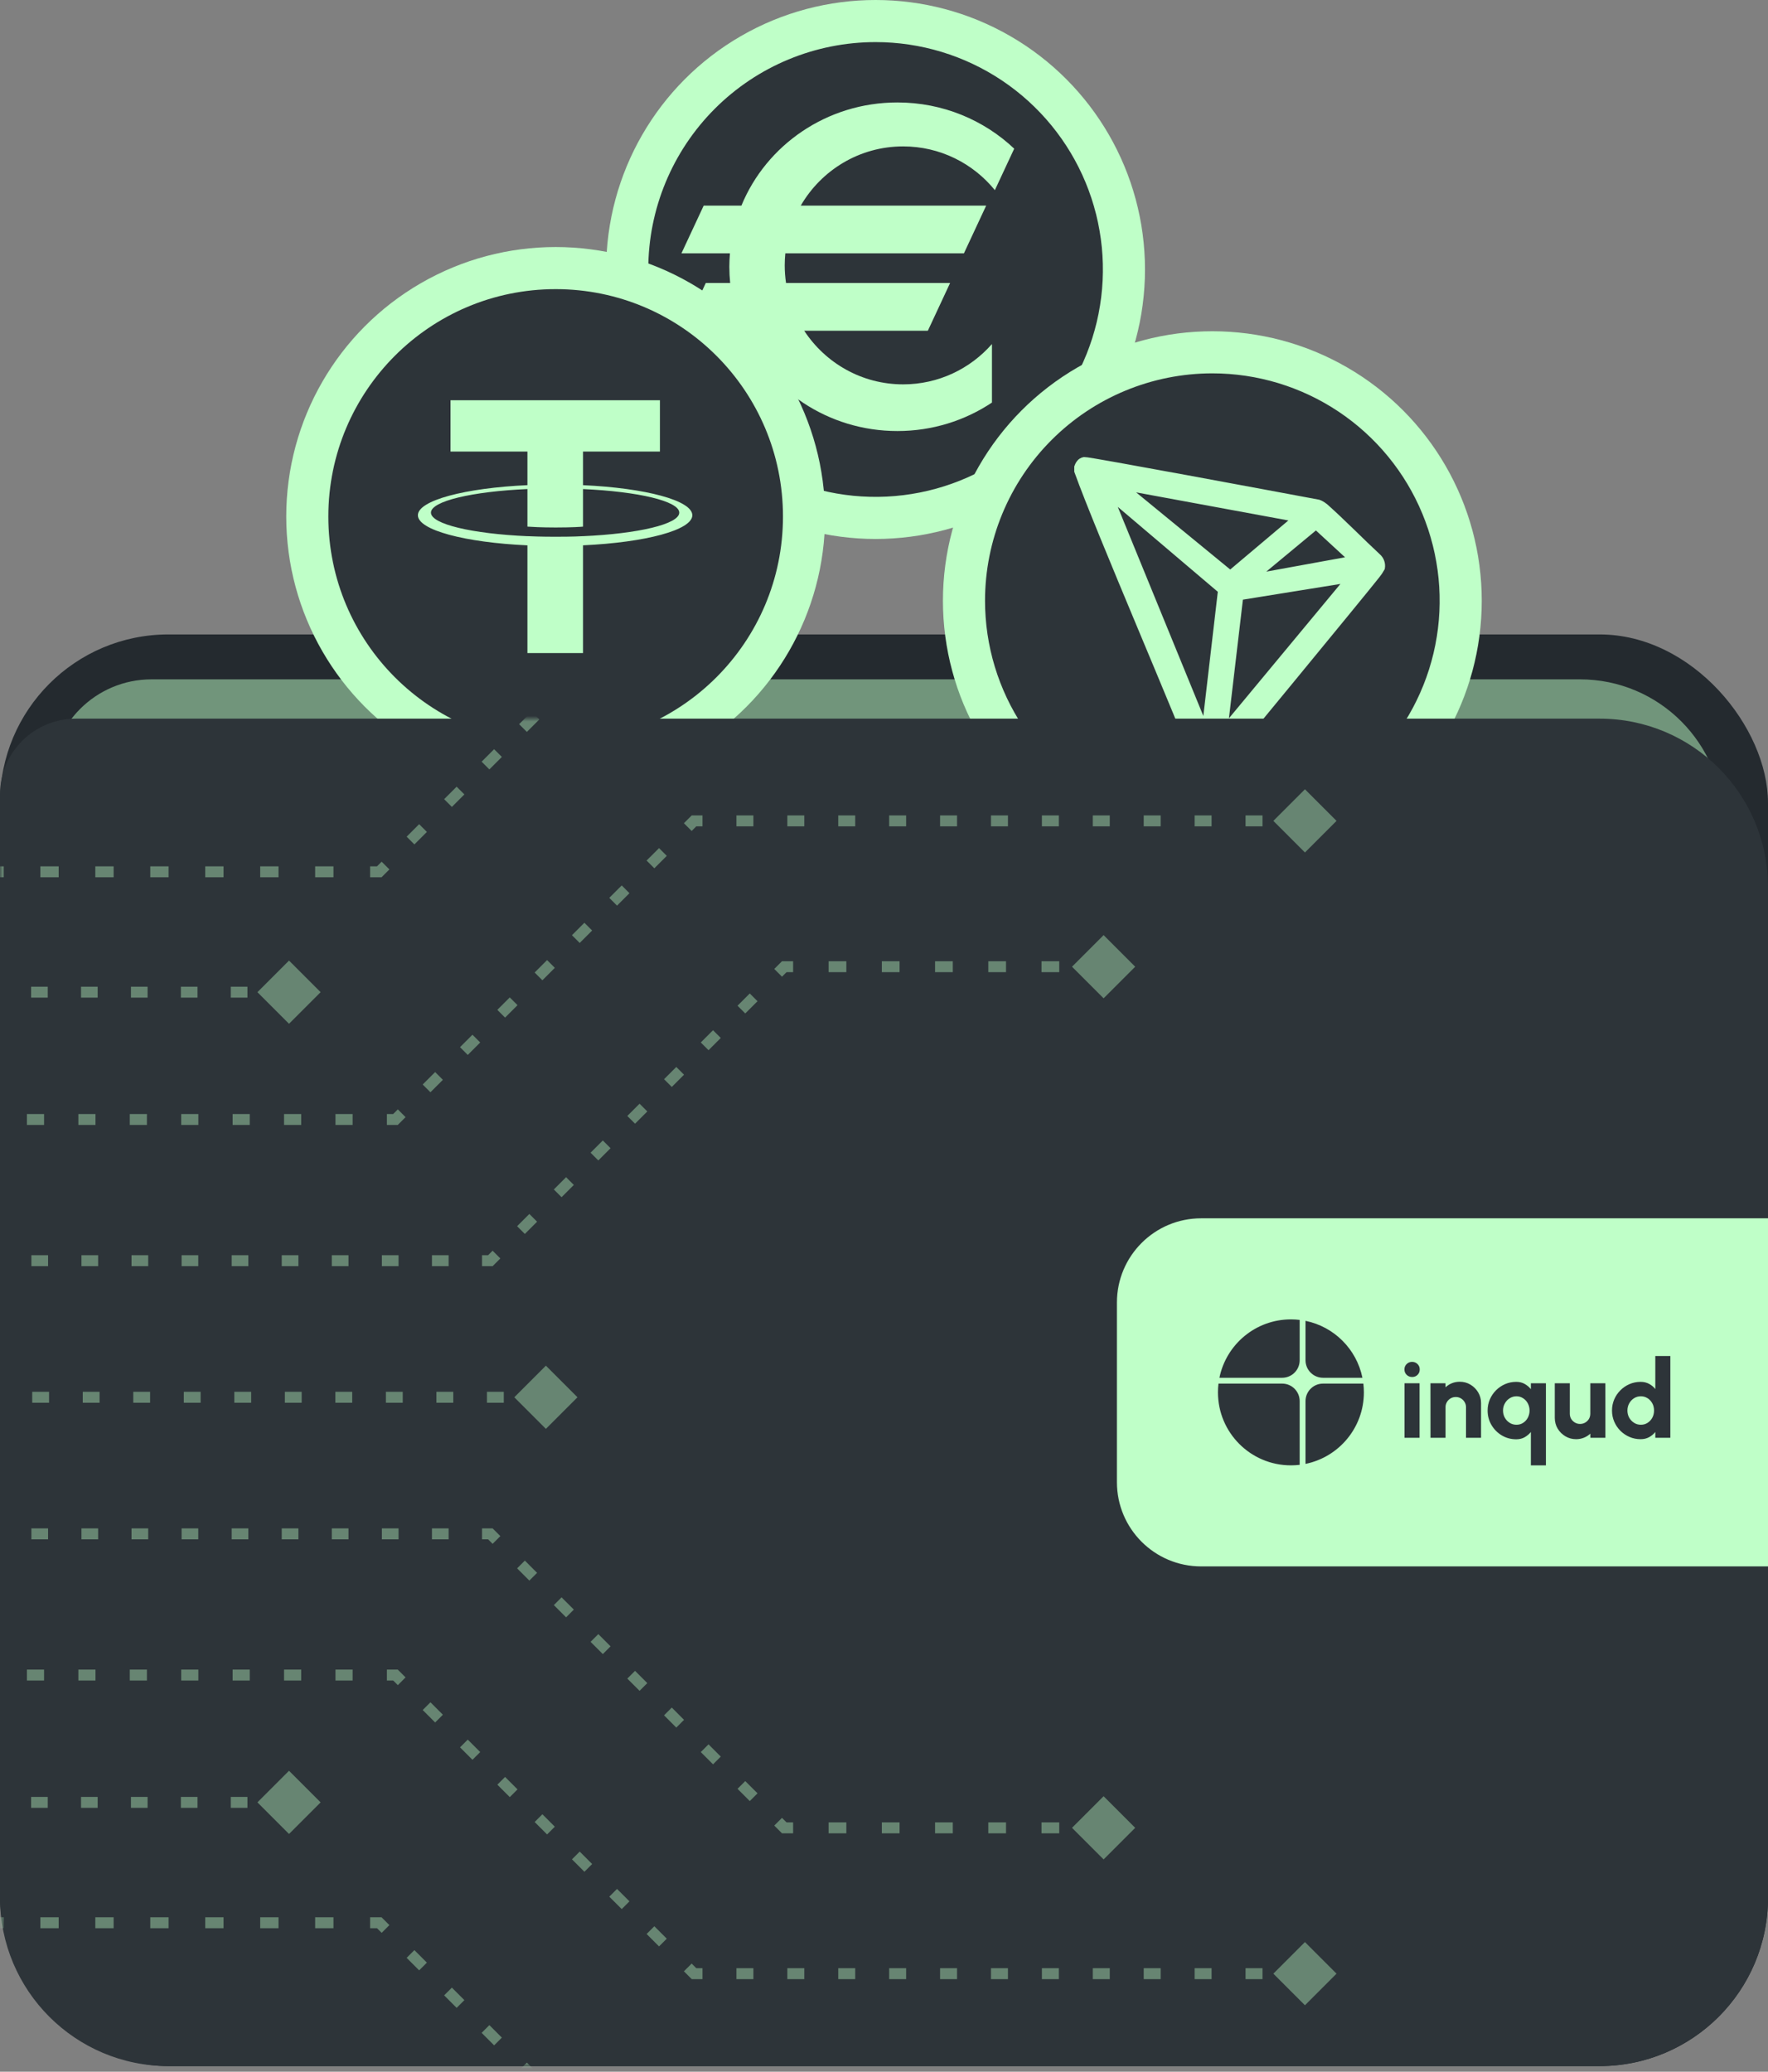 <svg width="315" height="369" viewBox="0 0 315 369" fill="none" xmlns="http://www.w3.org/2000/svg">
<rect x="0" y="0" width="315" height="369" fill="#808080" stroke="none"/>
<rect y="113.002" width="315" height="255" rx="30" fill="#242A2F"/>
<path opacity="0.5" d="M9 139.002C9 129.061 17.059 121.002 27 121.002H281.5C295.583 121.002 307 132.419 307 146.502V335.502C307 349.585 295.583 361.002 281.5 361.002H27C17.059 361.002 9 352.943 9 343.002V139.002Z" fill="#BFFFC8"/>
<circle cx="156" cy="48" r="48" fill="#BFFFC8"/>
<path fill-rule="evenodd" clip-rule="evenodd" d="M156 7.5C164.01 7.5 171.84 9.875 178.501 14.325C185.161 18.776 190.352 25.101 193.417 32.501C196.482 39.902 197.284 48.045 195.722 55.901C194.159 63.757 190.302 70.974 184.638 76.638C178.974 82.302 171.757 86.159 163.901 87.722C156.045 89.284 147.902 88.483 140.501 85.417C133.101 82.352 126.776 77.161 122.325 70.501C117.875 63.84 115.5 56.01 115.5 48C115.5 37.259 119.767 26.957 127.362 19.362C134.957 11.767 145.259 7.5 156 7.5Z" fill="#2D3439"/>
<path d="M160.909 26.076C167.501 26.076 173.386 29.113 177.253 33.869L180.699 26.481C175.311 21.388 167.976 18.248 159.887 18.248C147.291 18.248 136.516 25.855 132.095 36.624H125.375L121.408 45.128H130.051C129.986 45.917 129.944 46.706 129.944 47.512C129.944 48.486 129.995 49.451 130.091 50.402H125.747L121.781 58.91H132.301C136.849 69.406 147.489 76.774 159.887 76.774C166.135 76.774 171.933 74.902 176.733 71.703V61.277C172.867 65.678 167.213 68.46 160.909 68.46C153.541 68.46 147.059 64.66 143.285 58.91H165.312L169.28 50.402H140.044C139.893 49.379 139.812 48.332 139.812 47.266C139.812 46.545 139.849 45.833 139.92 45.128H171.739L175.705 36.624H142.67C146.324 30.319 153.122 26.076 160.909 26.076Z" fill="#BFFFC8"/>
<circle cx="99" cy="92" r="48" fill="#BFFFC8"/>
<path fill-rule="evenodd" clip-rule="evenodd" d="M139.5 92C139.5 114.368 121.368 132.5 99 132.5C76.632 132.5 58.5 114.368 58.5 92C58.5 69.632 76.632 51.5 99 51.5C121.368 51.5 139.5 69.632 139.5 92ZM103.873 95.497V95.502C113.695 95.067 121.022 93.358 121.022 91.308C121.022 89.262 113.695 87.549 103.873 87.111V93.801C103.587 93.826 102.056 93.953 99.001 93.953C96.454 93.953 94.611 93.844 93.969 93.798V87.106C84.127 87.546 76.781 89.26 76.781 91.308C76.781 93.358 84.127 95.072 93.969 95.504V95.497C94.601 95.527 96.401 95.603 98.958 95.603C102.16 95.603 103.595 95.517 103.873 95.497ZM103.873 80.426V86.415C114.993 86.928 123.349 89.133 123.349 91.773C123.349 94.413 114.993 96.618 103.873 97.129V116.326H93.969V97.135C82.831 96.621 74.455 94.416 74.455 91.773C74.455 89.131 82.831 86.923 93.969 86.412V80.426H80.264V71.293H117.577V80.426H103.873Z" fill="#2D3439"/>
<circle cx="216" cy="107" r="48" fill="#BFFFC8"/>
<path fill-rule="evenodd" clip-rule="evenodd" d="M216 66.5C224.01 66.5 231.84 68.875 238.501 73.326C245.161 77.776 250.352 84.101 253.417 91.501C256.482 98.902 257.284 107.045 255.722 114.901C254.159 122.757 250.302 129.974 244.638 135.638C238.974 141.302 231.757 145.159 223.901 146.722C216.045 148.284 207.902 147.482 200.501 144.417C193.101 141.352 186.776 136.161 182.325 129.501C177.875 122.84 175.5 115.01 175.5 107C175.5 96.259 179.767 85.957 187.362 78.362C194.957 70.767 205.259 66.5 216 66.5Z" fill="#2D3439"/>
<path d="M245.439 99.172C242.767 96.705 239.071 92.938 236.06 90.266L235.882 90.141C235.586 89.903 235.252 89.716 234.894 89.589C227.635 88.235 193.853 81.921 193.193 82.001C193.009 82.027 192.832 82.094 192.677 82.197L192.508 82.33C192.299 82.542 192.141 82.797 192.045 83.078L192 83.194V83.826V83.924C195.803 94.514 210.819 129.204 213.776 137.344C213.954 137.896 214.293 138.947 214.925 139.001H215.068C215.406 139.001 216.849 137.095 216.849 137.095C216.849 137.095 242.642 105.816 245.252 102.485C245.59 102.075 245.888 101.633 246.143 101.167C246.208 100.802 246.177 100.426 246.054 100.077C245.93 99.727 245.719 99.415 245.439 99.172ZM223.467 102.815L234.475 93.686L240.932 99.635L223.467 102.815ZM219.192 102.218L200.239 86.685L230.904 92.341L219.192 102.218ZM220.902 106.288L240.3 103.162L218.123 129.881L220.902 106.288ZM197.665 88.235L217.606 105.157L214.72 129.899L197.665 88.235Z" fill="#BFFFC8" stroke="#BFFFC8" stroke-width="1.2"/>
<path d="M0 141.502C0 134.046 6.044 128.002 13.5 128.002H285C301.569 128.002 315 141.433 315 158.002V338.002C315 354.57 301.569 368.002 285 368.002H30C13.431 368.002 0 354.57 0 338.002V141.502Z" fill="#2D3439"/>
<mask id="mask0_574_34312" style="mask-type:alpha" maskUnits="userSpaceOnUse" x="0" y="128" width="315" height="241">
<path d="M0 128.002H285C301.569 128.002 315 141.433 315 158.002V338.002C315 354.57 301.569 368.002 285 368.002H30C13.431 368.002 0 354.57 0 338.002V128.002Z" fill="#077453"/>
</mask>
<g mask="url(#mask0_574_34312)">
<path opacity="0.4" d="M-16.392 155.282L-10.763 160.911L-5.134 155.282L-10.763 149.652L-16.392 155.282ZM67.575 155.282V156.257H67.979L68.265 155.971L67.575 155.282ZM104.952 117.904L96.992 117.904V125.865L104.952 125.865V117.904ZM-16.392 176.722L-10.763 182.351L-5.134 176.722L-10.763 171.092L-16.392 176.722ZM57.124 176.722L51.495 171.092L45.866 176.722L51.495 182.351L57.124 176.722ZM-17.629 199.398L-12 205.028L-6.371 199.398L-12 193.769L-17.629 199.398ZM70.461 199.398V200.373H70.865L71.151 200.088L70.461 199.398ZM123.649 146.211V145.236H123.245L122.959 145.521L123.649 146.211ZM238.127 146.211L232.498 140.582L226.869 146.211L232.498 151.84L238.127 146.211ZM-16.392 224.549L-10.763 230.178L-5.134 224.549L-10.763 218.92L-16.392 224.549ZM87.366 224.549V225.524H87.77L88.055 225.239L87.366 224.549ZM139.729 172.186V171.211H139.325L139.039 171.497L139.729 172.186ZM202.256 172.186L196.627 166.557L190.998 172.186L196.627 177.815L202.256 172.186ZM-16.392 248.875L-10.763 254.504L-5.134 248.875L-10.763 243.246L-16.392 248.875ZM102.89 248.875L97.261 243.246L91.632 248.875L97.261 254.504L102.89 248.875ZM-10.763 156.257H-9.131V154.307H-10.763V156.257ZM-2.603 156.257H0.661V154.307H-2.603V156.257ZM7.189 156.257H10.454V154.307H7.189V156.257ZM16.982 156.257H20.246V154.307H16.982V156.257ZM26.774 156.257H30.038V154.307H26.774V156.257ZM36.566 156.257H39.83V154.307H36.566V156.257ZM46.359 156.257H49.623V154.307H46.359V156.257ZM56.151 156.257H59.415V154.307H56.151V156.257ZM65.943 156.257H67.575V154.307H65.943V156.257ZM68.265 155.971L69.378 154.858L67.999 153.479L66.886 154.592L68.265 155.971ZM73.831 150.405L76.057 148.178L74.678 146.8L72.452 149.026L73.831 150.405ZM80.51 143.726L82.737 141.499L81.358 140.12L79.131 142.347L80.51 143.726ZM87.189 137.046L89.416 134.82L88.037 133.441L85.811 135.667L87.189 137.046ZM93.869 130.367L96.095 128.14L94.716 126.761L92.49 128.988L93.869 130.367ZM100.548 123.687L101.661 122.574L100.283 121.195L99.169 122.309L100.548 123.687ZM-10.763 177.697H-9.281V175.747H-10.763V177.697ZM-3.351 177.697H-0.387V175.747H-3.351V177.697ZM5.543 177.697H8.507V175.747H5.543V177.697ZM14.437 177.697H17.401V175.747H14.437V177.697ZM23.331 177.697H26.295V175.747H23.331V177.697ZM32.225 177.697H35.19V175.747H32.225V177.697ZM41.119 177.697H44.084V175.747H41.119V177.697ZM50.013 177.697H51.495V175.747H50.013V177.697ZM-12 200.373H-10.473V198.423H-12V200.373ZM-4.365 200.373H-1.311V198.423H-4.365V200.373ZM4.798 200.373H7.852V198.423H4.798V200.373ZM13.96 200.373H17.014V198.423H13.96V200.373ZM23.122 200.373H26.177V198.423H23.122V200.373ZM32.285 200.373H35.339V198.423H32.285V200.373ZM41.447 200.373H44.501V198.423H41.447V200.373ZM50.609 200.373H53.664V198.423H50.609V200.373ZM59.772 200.373H62.826V198.423H59.772V200.373ZM68.934 200.373H70.461V198.423H68.934V200.373ZM71.151 200.088L72.259 198.98L70.88 197.601L69.772 198.709L71.151 200.088ZM76.691 194.547L78.907 192.331L77.528 190.952L75.312 193.169L76.691 194.547ZM83.34 187.899L85.556 185.683L84.177 184.304L81.961 186.52L83.34 187.899ZM89.988 181.251L92.204 179.034L90.825 177.656L88.609 179.872L89.988 181.251ZM96.636 174.602L98.853 172.386L97.474 171.007L95.258 173.223L96.636 174.602ZM103.285 167.954L105.501 165.738L104.122 164.359L101.906 166.575L103.285 167.954ZM109.933 161.305L112.149 159.089L110.771 157.71L108.554 159.926L109.933 161.305ZM116.582 154.657L118.798 152.441L117.419 151.062L115.203 153.278L116.582 154.657ZM123.23 148.008L124.338 146.9L122.959 145.521L121.851 146.629L123.23 148.008ZM123.649 147.186H125.161V145.236H123.649V147.186ZM131.208 147.186H134.231V145.236H131.208V147.186ZM140.279 147.186H143.302V145.236H140.279V147.186ZM149.349 147.186H152.373V145.236H149.349V147.186ZM158.42 147.186H161.444V145.236H158.42V147.186ZM167.491 147.186H170.514V145.236H167.491V147.186ZM176.562 147.186H179.585V145.236H176.562V147.186ZM185.632 147.186H188.656V145.236H185.632V147.186ZM194.703 147.186H197.727V145.236H194.703V147.186ZM203.774 147.186H206.797V145.236H203.774V147.186ZM212.845 147.186H215.868V145.236H212.845V147.186ZM221.915 147.186H224.939V145.236H221.915V147.186ZM230.986 147.186H232.498V145.236H230.986V147.186ZM-10.763 225.524H-9.276V223.574H-10.763V225.524ZM-3.329 225.524H-0.355V223.574H-3.329V225.524ZM5.592 225.524H8.565V223.574H5.592V225.524ZM14.513 225.524H17.486V223.574H14.513V225.524ZM23.433 225.524H26.407V223.574H23.433V225.524ZM32.354 225.524H35.328V223.574H32.354V225.524ZM41.275 225.524H44.249V223.574H41.275V225.524ZM50.196 225.524H53.169V223.574H50.196V225.524ZM59.117 225.524H62.09V223.574H59.117V225.524ZM68.037 225.524H71.011V223.574H68.037V225.524ZM76.958 225.524H79.932V223.574H76.958V225.524ZM85.879 225.524H87.366V223.574H85.879V225.524ZM88.055 225.239L89.146 224.148L87.767 222.769L86.677 223.86L88.055 225.239ZM93.51 219.784L95.692 217.602L94.313 216.223L92.131 218.405L93.51 219.784ZM100.055 213.239L102.237 211.057L100.858 209.678L98.676 211.86L100.055 213.239ZM106.601 206.693L108.782 204.512L107.403 203.133L105.222 205.314L106.601 206.693ZM113.146 200.148L115.328 197.966L113.949 196.587L111.767 198.769L113.146 200.148ZM119.691 193.603L121.873 191.421L120.494 190.042L118.312 192.224L119.691 193.603ZM126.237 187.057L128.418 184.875L127.04 183.497L124.858 185.678L126.237 187.057ZM132.782 180.512L134.964 178.33L133.585 176.951L131.403 179.133L132.782 180.512ZM139.327 173.966L140.418 172.876L139.039 171.497L137.949 172.588L139.327 173.966ZM139.729 173.161H141.309V171.211H139.729V173.161ZM147.631 173.161H150.792V171.211H147.631V173.161ZM157.114 173.161H160.275V171.211H157.114V173.161ZM166.597 173.161H169.758V171.211H166.597V173.161ZM176.081 173.161H179.242V171.211H176.081V173.161ZM185.564 173.161H188.725V171.211H185.564V173.161ZM195.047 173.161H196.627V171.211H195.047V173.161ZM-10.763 249.85H-9.263V247.9H-10.763V249.85ZM-3.261 249.85H-0.261V247.9H-3.261V249.85ZM5.741 249.85H8.741V247.9H5.741V249.85ZM14.743 249.85H17.743V247.9H14.743V249.85ZM23.745 249.85H26.745V247.9H23.745V249.85ZM32.747 249.85H35.747V247.9H32.747V249.85ZM41.749 249.85H44.749V247.9H41.749V249.85ZM50.751 249.85H53.751V247.9H50.751V249.85ZM59.753 249.85H62.754V247.9H59.753V249.85ZM68.755 249.85H71.755V247.9H68.755V249.85ZM77.757 249.85H80.757V247.9H77.757V249.85ZM86.759 249.85H89.76V247.9H86.759V249.85ZM95.761 249.85H97.261V247.9H95.761V249.85Z" fill="#BFFFC8"/>
<path opacity="0.4" d="M-16.392 342.468L-10.763 336.839L-5.134 342.468L-10.763 348.098L-16.392 342.468ZM67.575 342.468V341.493H67.979L68.265 341.779L67.575 342.468ZM104.952 379.846L96.992 379.846L96.992 371.885L104.952 371.885V379.846ZM-16.392 321.028L-10.763 315.399L-5.134 321.028L-10.763 326.658L-16.392 321.028ZM57.124 321.028L51.495 326.658L45.866 321.028L51.495 315.399L57.124 321.028ZM-17.629 298.352L-12 292.722L-6.371 298.352L-12 303.981L-17.629 298.352ZM70.461 298.352V297.377H70.865L71.151 297.662L70.461 298.352ZM123.649 351.539V352.514H123.245L122.959 352.229L123.649 351.539ZM238.127 351.539L232.498 357.168L226.869 351.539L232.498 345.91L238.127 351.539ZM-16.392 273.201L-10.763 267.572L-5.134 273.201L-10.763 278.83L-16.392 273.201ZM87.366 273.201V272.226H87.77L88.055 272.511L87.366 273.201ZM139.729 325.564V326.539H139.325L139.039 326.253L139.729 325.564ZM202.256 325.564L196.627 331.193L190.998 325.564L196.627 319.935L202.256 325.564ZM-10.763 341.493H-9.131V343.443H-10.763V341.493ZM-2.603 341.493H0.661V343.443H-2.603V341.493ZM7.189 341.493H10.454V343.443H7.189V341.493ZM16.982 341.493H20.246V343.443H16.982V341.493ZM26.774 341.493H30.038V343.443H26.774V341.493ZM36.566 341.493H39.83V343.443H36.566V341.493ZM46.359 341.493H49.623V343.443H46.359V341.493ZM56.151 341.493H59.415V343.443H56.151V341.493ZM65.943 341.493H67.575V343.443H65.943V341.493ZM68.265 341.779L69.378 342.892L67.999 344.271L66.886 343.158L68.265 341.779ZM73.831 347.345L76.057 349.572L74.678 350.95L72.452 348.724L73.831 347.345ZM80.51 354.024L82.737 356.251L81.358 357.63L79.131 355.403L80.51 354.024ZM87.189 360.704L89.416 362.93L88.037 364.309L85.811 362.083L87.189 360.704ZM93.869 367.383L96.095 369.61L94.716 370.989L92.49 368.762L93.869 367.383ZM100.548 374.063L101.661 375.176L100.283 376.555L99.169 375.441L100.548 374.063ZM-10.763 320.053H-9.281V322.003H-10.763V320.053ZM-3.351 320.053H-0.387V322.003H-3.351V320.053ZM5.543 320.053H8.507V322.003H5.543V320.053ZM14.437 320.053H17.401V322.003H14.437V320.053ZM23.331 320.053H26.295V322.003H23.331V320.053ZM32.225 320.053H35.19V322.003H32.225V320.053ZM41.119 320.053H44.084V322.003H41.119V320.053ZM50.013 320.053H51.495V322.003H50.013V320.053ZM-12 297.377H-10.473V299.327H-12V297.377ZM-4.365 297.377H-1.311V299.327H-4.365V297.377ZM4.798 297.377H7.852V299.327H4.798V297.377ZM13.96 297.377H17.014V299.327H13.96V297.377ZM23.122 297.377H26.177V299.327H23.122V297.377ZM32.285 297.377H35.339V299.327H32.285V297.377ZM41.447 297.377H44.501V299.327H41.447V297.377ZM50.609 297.377H53.664V299.327H50.609V297.377ZM59.772 297.377H62.826V299.327H59.772V297.377ZM68.934 297.377H70.461V299.327H68.934V297.377ZM71.151 297.662L72.259 298.77L70.88 300.149L69.772 299.041L71.151 297.662ZM76.691 303.203L78.907 305.419L77.528 306.798L75.312 304.581L76.691 303.203ZM83.34 309.851L85.556 312.067L84.177 313.446L81.961 311.23L83.34 309.851ZM89.988 316.499L92.204 318.716L90.825 320.094L88.609 317.878L89.988 316.499ZM96.636 323.148L98.853 325.364L97.474 326.743L95.258 324.527L96.636 323.148ZM103.285 329.796L105.501 332.012L104.122 333.391L101.906 331.175L103.285 329.796ZM109.933 336.445L112.149 338.661L110.771 340.04L108.554 337.824L109.933 336.445ZM116.582 343.093L118.798 345.309L117.419 346.688L115.203 344.472L116.582 343.093ZM123.23 349.742L124.338 350.85L122.959 352.229L121.851 351.12L123.23 349.742ZM123.649 350.564H125.161V352.514H123.649V350.564ZM131.208 350.564H134.231V352.514H131.208V350.564ZM140.279 350.564H143.302V352.514H140.279V350.564ZM149.349 350.564H152.373V352.514H149.349V350.564ZM158.42 350.564H161.444V352.514H158.42V350.564ZM167.491 350.564H170.514V352.514H167.491V350.564ZM176.562 350.564H179.585V352.514H176.562V350.564ZM185.632 350.564H188.656V352.514H185.632V350.564ZM194.703 350.564H197.727V352.514H194.703V350.564ZM203.774 350.564H206.797V352.514H203.774V350.564ZM212.845 350.564H215.868V352.514H212.845V350.564ZM221.915 350.564H224.939V352.514H221.915V350.564ZM230.986 350.564H232.498V352.514H230.986V350.564ZM-10.763 272.226H-9.276V274.176H-10.763V272.226ZM-3.329 272.226H-0.355V274.176H-3.329V272.226ZM5.592 272.226H8.565V274.176H5.592V272.226ZM14.513 272.226H17.486V274.176H14.513V272.226ZM23.433 272.226H26.407V274.176H23.433V272.226ZM32.354 272.226H35.328V274.176H32.354V272.226ZM41.275 272.226H44.249V274.176H41.275V272.226ZM50.196 272.226H53.169V274.176H50.196V272.226ZM59.117 272.226H62.09V274.176H59.117V272.226ZM68.037 272.226H71.011V274.176H68.037V272.226ZM76.958 272.226H79.932V274.176H76.958V272.226ZM85.879 272.226H87.366V274.176H85.879V272.226ZM88.055 272.511L89.146 273.602L87.767 274.981L86.677 273.89L88.055 272.511ZM93.51 277.966L95.692 280.148L94.313 281.527L92.131 279.345L93.51 277.966ZM100.055 284.511L102.237 286.693L100.858 288.072L98.676 285.89L100.055 284.511ZM106.601 291.057L108.782 293.238L107.403 294.617L105.222 292.436L106.601 291.057ZM113.146 297.602L115.328 299.784L113.949 301.163L111.767 298.981L113.146 297.602ZM119.691 304.147L121.873 306.329L120.494 307.708L118.312 305.526L119.691 304.147ZM126.237 310.693L128.418 312.875L127.04 314.253L124.858 312.072L126.237 310.693ZM132.782 317.238L134.964 319.42L133.585 320.799L131.403 318.617L132.782 317.238ZM139.327 323.784L140.418 324.874L139.039 326.253L137.949 325.162L139.327 323.784ZM139.729 324.589H141.309V326.539H139.729V324.589ZM147.631 324.589H150.792V326.539H147.631V324.589ZM157.114 324.589H160.275V326.539H157.114V324.589ZM166.597 324.589H169.758V326.539H166.597V324.589ZM176.081 324.589H179.242V326.539H176.081V324.589ZM185.564 324.589H188.725V326.539H185.564V324.589ZM195.047 324.589H196.627V326.539H195.047V324.589Z" fill="#BFFFC8"/>
</g>
<path d="M199 232C199 223.716 205.716 217 214 217H315V279H214C205.716 279 199 272.284 199 264V232Z" fill="#BFFFC8"/>
<path d="M250.242 246.382H252.921V256.089H250.242V246.382ZM251.601 245.266C251.213 245.266 250.886 245.137 250.621 244.878C250.355 244.619 250.223 244.299 250.223 243.917C250.223 243.535 250.355 243.215 250.621 242.956C250.886 242.697 251.209 242.568 251.591 242.568C251.973 242.568 252.293 242.697 252.552 242.956C252.817 243.215 252.95 243.535 252.95 243.917C252.95 244.299 252.821 244.619 252.562 244.878C252.309 245.137 251.989 245.266 251.601 245.266Z" fill="#2D3439"/>
<path d="M263.876 249.915V256.089H261.197V250.653C261.197 250.31 261.113 250.003 260.944 249.731C260.783 249.453 260.563 249.233 260.284 249.071C260.013 248.909 259.708 248.828 259.372 248.828C259.035 248.828 258.728 248.909 258.45 249.071C258.172 249.233 257.952 249.453 257.79 249.731C257.628 250.003 257.547 250.31 257.547 250.653V256.089H254.868L254.859 246.382H257.537L257.547 247.101C257.871 246.79 258.249 246.547 258.683 246.373C259.123 246.198 259.585 246.111 260.071 246.111C260.776 246.111 261.413 246.282 261.983 246.625C262.559 246.968 263.018 247.427 263.361 248.003C263.704 248.573 263.876 249.21 263.876 249.915Z" fill="#2D3439"/>
<path d="M270.149 256.36C269.211 256.36 268.354 256.131 267.577 255.671C266.807 255.212 266.193 254.594 265.733 253.817C265.274 253.041 265.044 252.18 265.044 251.236C265.044 250.53 265.177 249.87 265.442 249.255C265.707 248.641 266.073 248.1 266.539 247.635C267.011 247.162 267.555 246.793 268.169 246.528C268.784 246.263 269.444 246.13 270.149 246.13C270.712 246.13 271.211 246.253 271.644 246.499C272.078 246.738 272.446 247.049 272.751 247.431V246.382H275.43V261.002H272.751V255.06C272.446 255.435 272.078 255.746 271.644 255.992C271.211 256.237 270.712 256.36 270.149 256.36ZM270.188 248.702C269.742 248.702 269.337 248.819 268.975 249.052C268.613 249.278 268.325 249.585 268.111 249.974C267.898 250.356 267.791 250.776 267.791 251.236C267.791 251.708 267.898 252.135 268.111 252.517C268.325 252.899 268.613 253.203 268.975 253.429C269.337 253.656 269.742 253.769 270.188 253.769C270.628 253.769 271.023 253.656 271.372 253.429C271.728 253.203 272.006 252.899 272.207 252.517C272.414 252.129 272.518 251.701 272.518 251.236C272.518 250.77 272.414 250.346 272.207 249.964C272.006 249.582 271.728 249.278 271.372 249.052C271.023 248.819 270.628 248.702 270.188 248.702Z" fill="#2D3439"/>
<path d="M277.011 252.536V246.382H279.689V251.798C279.689 252.141 279.77 252.452 279.932 252.73C280.1 253.002 280.324 253.219 280.602 253.381C280.88 253.542 281.184 253.623 281.514 253.623C281.851 253.623 282.158 253.542 282.436 253.381C282.715 253.219 282.935 253.002 283.096 252.73C283.258 252.452 283.339 252.141 283.339 251.798V246.382H286.018L286.028 256.089H283.349L283.339 255.351C283.015 255.662 282.634 255.904 282.194 256.079C281.76 256.254 281.301 256.341 280.815 256.341C280.117 256.341 279.479 256.17 278.903 255.827C278.327 255.484 277.868 255.027 277.525 254.458C277.182 253.882 277.011 253.241 277.011 252.536Z" fill="#2D3439"/>
<path d="M294.921 241.529H297.6V256.089H294.921V255.06C294.624 255.435 294.255 255.742 293.815 255.982C293.375 256.221 292.873 256.341 292.31 256.341C291.605 256.341 290.945 256.208 290.33 255.943C289.716 255.678 289.172 255.312 288.7 254.846C288.234 254.374 287.868 253.83 287.603 253.216C287.338 252.601 287.205 251.941 287.205 251.236C287.205 250.53 287.338 249.87 287.603 249.255C287.868 248.641 288.234 248.1 288.7 247.635C289.172 247.162 289.716 246.793 290.33 246.528C290.945 246.263 291.605 246.13 292.31 246.13C292.873 246.13 293.375 246.25 293.815 246.489C294.255 246.722 294.624 247.029 294.921 247.411V241.529ZM292.349 253.769C292.789 253.769 293.187 253.656 293.543 253.429C293.899 253.203 294.181 252.899 294.388 252.517C294.595 252.129 294.698 251.701 294.698 251.236C294.698 250.763 294.595 250.336 294.388 249.954C294.181 249.573 293.899 249.268 293.543 249.042C293.187 248.815 292.789 248.702 292.349 248.702C291.903 248.702 291.498 248.815 291.136 249.042C290.774 249.268 290.486 249.576 290.272 249.964C290.059 250.346 289.952 250.77 289.952 251.236C289.952 251.701 290.059 252.129 290.272 252.517C290.492 252.899 290.783 253.203 291.146 253.429C291.508 253.656 291.909 253.769 292.349 253.769Z" fill="#2D3439"/>
<path fill-rule="evenodd" clip-rule="evenodd" d="M231.56 235.095C231.049 235.033 230.528 235.002 230 235.002C223.711 235.002 218.465 239.468 217.26 245.402H228.44C230.163 245.402 231.56 244.005 231.56 242.282V235.095ZM230 261.001C230.528 261.001 231.048 260.97 231.56 260.909V249.561C231.56 247.838 230.163 246.441 228.44 246.441H217.093C217.031 246.953 217 247.473 217 248.001C217 255.181 222.82 261.001 230 261.001ZM243 248.001C243 254.291 238.534 259.537 232.6 260.741V249.561C232.6 247.838 233.997 246.441 235.72 246.441H242.907C242.968 246.953 243 247.473 243 248.001ZM232.6 242.282C232.6 244.005 233.997 245.402 235.72 245.402H242.74C241.706 240.308 237.693 236.296 232.6 235.262V242.282Z" fill="#2D3439"/>
</svg>
